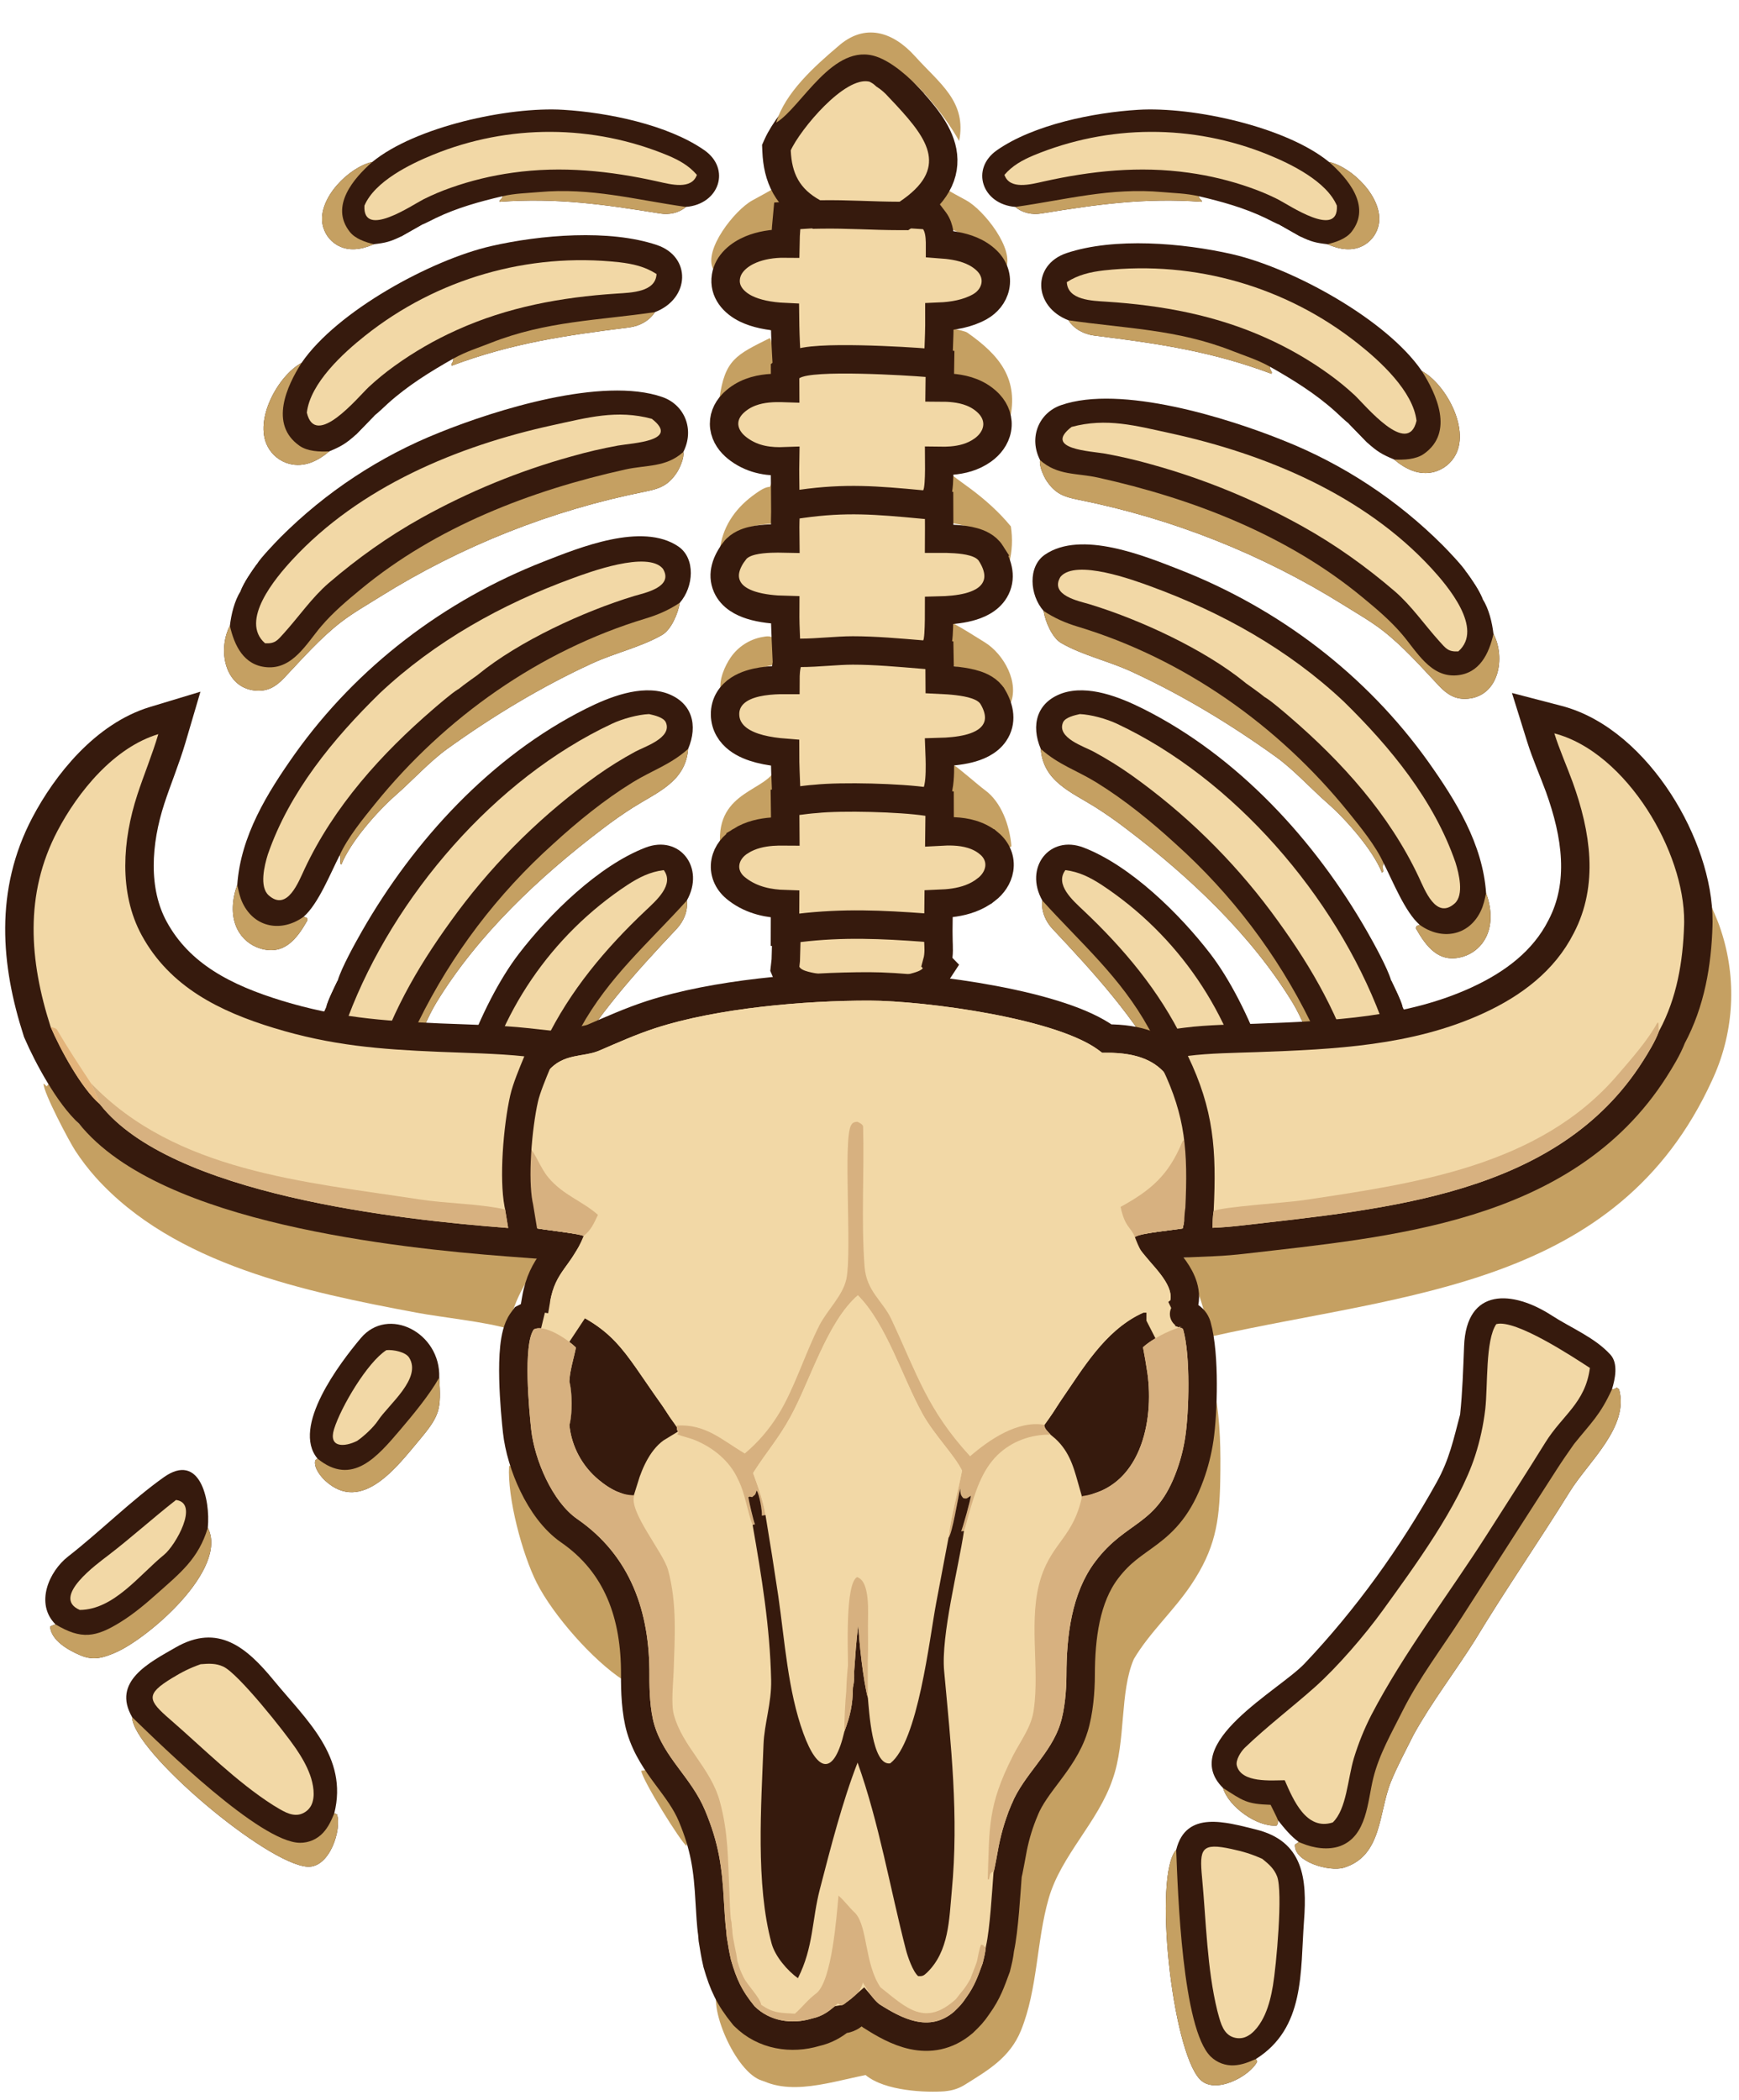 <svg width="207" height="250" viewBox="0 0 207 250" fill="none" xmlns="http://www.w3.org/2000/svg">
<path d="M123.884 89.143C122.694 86.332 123.389 83.6 126.441 82.522C129.526 81.476 133.311 82.988 136.066 84.368C147.337 90.013 156.546 100.051 162.742 110.897C163.541 112.296 165.15 115.203 165.587 116.692C165.949 117.446 166.773 119.097 166.946 119.839C168.42 122.911 169.573 128.058 169.131 131.5C170.181 132.972 168.579 137.204 167.147 138.178C166.104 138.887 164.706 138.753 163.529 138.706C161.8 137.7 160.27 135.9 160.108 133.84C159.102 131.822 158.833 129.376 158.198 127.129C158.098 127.452 158.15 127.337 157.934 127.609C157.3 127.402 157.018 125.532 156.661 124.918C155.613 123.12 154.936 121.111 153.844 119.323C148.926 111.272 141.59 104.369 134.11 98.691C132.908 97.766 131.664 96.896 130.384 96.082C127.434 94.239 124.182 93.003 123.884 89.143Z" fill="#361A0D"/>
<path d="M123.883 89.143C126.011 91.045 128.177 91.698 130.505 93.135C133.862 95.206 137.036 97.79 139.939 100.448C146.587 106.416 152.031 113.6 155.978 121.613C156.653 122.997 157.899 125.727 158.198 127.129C158.097 127.452 158.149 127.337 157.933 127.608C157.3 127.402 157.018 125.532 156.66 124.918C155.612 123.119 154.936 121.111 153.843 119.323C148.926 111.272 141.59 104.369 134.109 98.691C132.907 97.765 131.664 96.896 130.384 96.082C127.433 94.239 124.182 93.003 123.883 89.143Z" fill="#C5A062"/>
<path d="M166.946 119.838L166.764 119.868C166.331 119.009 165.527 117.618 165.587 116.692C165.949 117.446 166.773 119.097 166.946 119.838Z" fill="#361A0D"/>
<path d="M128.537 85C129.876 85.056 131.716 85.57 132.937 86.143C146.877 92.669 158.932 106.705 164.351 121.049C165.354 123.703 166.999 129.29 165.838 132.123C165.53 132.874 164.952 133.137 164.241 133.407C161.595 132.517 162.048 129.472 161.185 126.817C158.932 119.875 155.616 114.33 151.319 108.538C146.654 102.284 141.043 96.798 134.687 92.275C133.24 91.253 131.802 90.357 130.177 89.473C129.086 88.877 125.77 87.842 126.531 86.004C126.79 85.381 127.936 85.139 128.537 85Z" fill="#F2D8A6"/>
<path d="M160.107 133.84C163.746 138.184 167.464 136.291 169.131 131.499C170.181 132.972 168.579 137.204 167.147 138.178C166.104 138.887 164.706 138.753 163.529 138.706C161.8 137.7 160.27 135.9 160.107 133.84Z" fill="#C5A062"/>
<path d="M81.912 89.143C83.103 86.332 82.407 83.6 79.355 82.522C76.27 81.476 72.486 82.988 69.73 84.368C58.459 90.013 49.251 100.051 43.054 110.897C42.256 112.296 40.646 115.203 40.209 116.692C39.847 117.446 39.023 119.097 38.85 119.839C37.377 122.911 36.224 128.058 36.665 131.5C35.615 132.972 37.217 137.204 38.65 138.178C39.692 138.887 41.091 138.753 42.267 138.706C43.997 137.7 45.526 135.9 45.689 133.84C46.694 131.822 46.963 129.376 47.598 127.129C47.699 127.452 47.647 127.337 47.862 127.609C48.496 127.402 48.778 125.532 49.135 124.918C50.184 123.12 50.86 121.111 51.953 119.323C56.87 111.272 64.206 104.369 71.687 98.691C72.889 97.766 74.132 96.896 75.412 96.082C78.363 94.239 81.614 93.003 81.912 89.143Z" fill="#361A0D"/>
<path d="M81.913 89.143C79.785 91.045 77.619 91.698 75.292 93.135C71.934 95.206 68.761 97.79 65.858 100.448C59.21 106.416 53.765 113.6 49.818 121.613C49.143 122.997 47.897 125.727 47.599 127.129C47.699 127.452 47.648 127.337 47.863 127.608C48.496 127.402 48.779 125.532 49.136 124.918C50.184 123.119 50.861 121.111 51.953 119.323C56.871 111.272 64.207 104.369 71.687 98.691C72.889 97.765 74.133 96.896 75.413 96.082C78.363 94.239 81.615 93.003 81.913 89.143Z" fill="#C5A062"/>
<path d="M38.851 119.838L39.033 119.868C39.465 119.009 40.27 117.618 40.21 116.692C39.848 117.446 39.024 119.097 38.851 119.838Z" fill="#361A0D"/>
<path d="M77.26 85C75.921 85.056 74.081 85.57 72.86 86.143C58.92 92.669 46.865 106.705 41.446 121.049C40.443 123.703 38.798 129.29 39.959 132.123C40.267 132.874 40.844 133.137 41.556 133.407C44.202 132.517 43.749 129.472 44.611 126.817C46.865 119.875 50.181 114.33 54.478 108.538C59.143 102.284 64.754 96.798 71.11 92.275C72.557 91.253 73.995 90.357 75.62 89.473C76.711 88.877 80.027 87.842 79.265 86.004C79.007 85.381 77.861 85.139 77.26 85Z" fill="#F2D8A6"/>
<path d="M45.689 133.84C42.05 138.184 38.332 136.291 36.665 131.499C35.615 132.972 37.217 137.204 38.65 138.178C39.692 138.887 41.091 138.753 42.268 138.706C43.997 137.7 45.526 135.9 45.689 133.84Z" fill="#C5A062"/>
<path d="M123.804 54.773C122.434 52.098 123.638 49.154 126.298 48.228C133.412 45.751 146.194 49.775 152.793 52.441C159.904 55.269 166.363 59.523 171.768 64.941C172.414 65.594 174.128 67.396 174.545 68.098C175.249 69.077 176.034 70.2 176.494 71.323C177.235 72.501 177.611 74.08 177.774 75.454C179.241 78.261 178.446 82.831 174.739 83.169C173.249 83.305 172.264 82.674 171.283 81.633C169.144 79.365 167.057 76.979 164.587 75.056C163.154 73.941 161.436 72.965 159.88 71.989C150.199 65.948 139.506 61.709 128.316 59.478C126.648 59.137 125.61 58.78 124.579 57.23C124.225 56.697 123.655 55.424 123.804 54.773Z" fill="#361A0D"/>
<path d="M123.804 54.773C125.885 56.63 128.136 56.282 130.714 56.854C141.965 59.348 153.219 63.688 162.178 71.098C163.846 72.471 165.476 73.846 166.883 75.491C168.639 77.546 170.277 80.656 173.408 80.388C176.135 80.156 177.243 77.798 177.774 75.454C179.241 78.261 178.446 82.831 174.739 83.169C173.249 83.305 172.264 82.675 171.283 81.633C169.144 79.366 167.057 76.979 164.587 75.056C163.154 73.941 161.436 72.965 159.88 71.989C150.199 65.948 139.506 61.709 128.316 59.478C126.648 59.137 125.61 58.78 124.579 57.23C124.225 56.697 123.655 55.424 123.804 54.773Z" fill="#C5A062"/>
<path d="M174.544 68.098C175.249 69.077 176.033 70.2 176.494 71.323C175.7 70.777 174.71 69.046 174.544 68.098Z" fill="#361A0D"/>
<path d="M127.549 50.82C131.708 49.697 135.197 50.677 139.319 51.573C150.688 54.052 162.335 58.921 170.357 67.613C172.325 69.745 176.652 74.858 173.589 77.538C172.389 77.608 172.11 77.191 171.355 76.359C169.612 74.435 167.992 72.075 166.024 70.384C162.609 67.451 158.942 64.829 155.001 62.636C149.347 59.487 143.339 57.022 137.103 55.292C135.282 54.774 133.436 54.344 131.574 54.004C129.845 53.694 124.123 53.481 127.549 50.82Z" fill="#F2D8A6"/>
<path d="M81.334 53.806C82.703 51.131 81.499 48.187 78.84 47.261C71.725 44.784 58.943 48.808 52.344 51.474C45.233 54.302 38.775 58.556 33.369 63.974C32.723 64.628 31.009 66.429 30.593 67.131C29.888 68.111 29.104 69.234 28.643 70.356C27.903 71.535 27.526 73.114 27.363 74.487C25.897 77.294 26.691 81.864 30.398 82.202C31.889 82.338 32.873 81.708 33.854 80.667C35.993 78.399 38.08 76.012 40.55 74.089C41.984 72.974 43.701 71.998 45.258 71.022C54.938 64.981 65.632 60.742 76.821 58.511C78.489 58.171 79.527 57.813 80.558 56.264C80.912 55.73 81.482 54.457 81.334 53.806Z" fill="#361A0D"/>
<path d="M81.334 53.806C79.252 55.664 77.001 55.316 74.424 55.887C63.173 58.382 51.918 62.721 42.959 70.131C41.291 71.504 39.661 72.879 38.255 74.524C36.498 76.579 34.86 79.689 31.729 79.421C29.002 79.189 27.895 76.832 27.363 74.487C25.897 77.294 26.691 81.864 30.398 82.202C31.889 82.338 32.873 81.708 33.854 80.667C35.993 78.399 38.08 76.012 40.55 74.089C41.984 72.974 43.702 71.998 45.258 71.022C54.938 64.981 65.632 60.742 76.821 58.511C78.489 58.171 79.527 57.813 80.558 56.264C80.912 55.73 81.483 54.458 81.334 53.806Z" fill="#C5A062"/>
<path d="M30.593 67.131C29.888 68.111 29.104 69.234 28.643 70.356C29.437 69.81 30.427 68.079 30.593 67.131Z" fill="#361A0D"/>
<path d="M77.588 49.853C73.43 48.731 69.94 49.71 65.818 50.606C54.449 53.085 42.802 57.954 34.78 66.646C32.812 68.779 28.485 73.891 31.549 76.572C32.748 76.641 33.027 76.224 33.782 75.392C35.525 73.468 37.145 71.108 39.113 69.417C42.528 66.484 46.195 63.862 50.136 61.669C55.791 58.52 61.799 56.055 68.034 54.326C69.855 53.807 71.701 53.377 73.563 53.038C75.293 52.727 81.014 52.514 77.588 49.853Z" fill="#F2D8A6"/>
<path d="M124.074 107.196C121.866 103.281 124.924 99.324 128.997 100.894C134.577 103.045 140.434 108.797 144.087 113.56C148.567 119.404 153.297 131.273 152.607 138.686C153.788 141.636 152.681 147.501 149.394 148.91C148.332 149.366 147.126 149.351 146.076 148.87C144.388 148.086 143.659 146.422 143.347 144.691C142.615 143.285 142.406 142.693 142.17 141.126L141.924 137.974C141.777 137.309 141.708 136.536 141.608 135.852C141.15 132.702 140.147 129.725 139.017 126.754C138.8 127.048 138.843 127.038 138.774 127.401L138.617 127.537L138.626 127.534C134.796 120.857 130.487 116.099 125.283 110.563C124.444 109.672 123.919 108.438 124.074 107.196Z" fill="#361A0D"/>
<path d="M124.074 107.196C128.681 112.305 133.353 116.258 136.76 122.437C137.581 123.926 138.363 125.095 139.018 126.754C138.801 127.048 138.843 127.038 138.774 127.401L138.617 127.537L138.626 127.534C134.796 120.857 130.487 116.099 125.283 110.563C124.445 109.672 123.919 108.438 124.074 107.196Z" fill="#C5A062"/>
<path d="M152.607 138.686C153.789 141.636 152.681 147.501 149.394 148.91C148.332 149.366 147.126 149.351 146.076 148.87C144.388 148.086 143.659 146.422 143.347 144.691C144.202 145.477 145.339 146.346 146.513 146.437C150.942 146.778 152.2 141.891 152.607 138.686Z" fill="#C5A062"/>
<path d="M141.924 137.974L142.082 137.707C142.535 138.179 142.507 140.511 142.17 141.127L141.924 137.974Z" fill="#361A0D"/>
<path d="M126.818 103.575C128.457 103.775 129.757 104.439 131.126 105.325C140.235 111.328 146.604 120.687 148.846 131.363C149.537 134.634 150.271 139.879 148.342 142.842C144.766 145.564 144.828 137.494 144.613 135.785C144.442 134.48 144.188 133.186 143.854 131.912C143.137 129.148 142.142 126.463 140.882 123.898C137.969 117.916 133.782 112.928 128.971 108.382C127.706 107.187 125.526 105.297 126.818 103.575Z" fill="#F2D8A6"/>
<path d="M81.755 107.196C83.962 103.281 80.904 99.324 76.832 100.894C71.251 103.045 65.395 108.797 61.742 113.56C57.262 119.404 52.532 131.273 53.222 138.686C52.04 141.636 53.148 147.501 56.435 148.91C57.496 149.366 58.703 149.351 59.753 148.87C61.441 148.086 62.17 146.422 62.482 144.691C63.214 143.285 63.422 142.693 63.658 141.126L63.905 137.974C64.051 137.309 64.121 136.536 64.221 135.852C64.679 132.702 65.681 129.725 66.811 126.754C67.028 127.048 66.985 127.038 67.055 127.401L67.211 127.537L67.203 127.534C71.033 120.857 75.342 116.099 80.546 110.563C81.384 109.672 81.91 108.438 81.755 107.196Z" fill="#361A0D"/>
<path d="M81.755 107.196C77.147 112.305 72.475 116.258 69.069 122.437C68.248 123.926 67.465 125.095 66.811 126.754C67.028 127.048 66.985 127.038 67.055 127.401L67.211 127.537L67.202 127.534C71.033 120.857 75.342 116.099 80.545 110.563C81.384 109.672 81.91 108.438 81.755 107.196Z" fill="#C5A062"/>
<path d="M53.221 138.686C52.04 141.636 53.148 147.501 56.435 148.91C57.496 149.366 58.703 149.351 59.753 148.87C61.44 148.086 62.17 146.422 62.481 144.691C61.627 145.477 60.489 146.346 59.316 146.437C54.887 146.778 53.629 141.891 53.221 138.686Z" fill="#C5A062"/>
<path d="M63.905 137.974L63.747 137.707C63.294 138.179 63.322 140.511 63.658 141.127L63.905 137.974Z" fill="#361A0D"/>
<path d="M79.01 103.575C77.371 103.775 76.072 104.439 74.703 105.325C65.593 111.328 59.225 120.687 56.983 131.363C56.292 134.634 55.558 139.879 57.487 142.842C61.063 145.564 61.001 137.494 61.215 135.785C61.386 134.48 61.64 133.186 61.974 131.912C62.692 129.148 63.687 126.463 64.947 123.898C67.86 117.916 72.046 112.928 76.857 108.382C78.123 107.187 80.302 105.297 79.01 103.575Z" fill="#F2D8A6"/>
<path d="M127.183 38.124C122.985 36.518 122.815 31.52 126.953 30.13C132.622 28.226 140.801 28.918 146.654 30.255C153.831 31.896 165.047 38.017 169.245 44.165C172.037 45.683 174.927 50.906 173.295 54.088C172.768 55.117 171.83 55.875 170.714 56.175C168.914 56.648 167.291 55.832 165.947 54.698C164.486 54.083 163.948 53.76 162.766 52.704L160.565 50.434C160.028 50.015 159.481 49.464 158.968 49.002C156.605 46.868 153.934 45.216 151.169 43.649C151.189 44.014 151.215 43.978 151.394 44.302L151.36 44.507L151.365 44.499C144.155 41.801 137.801 40.887 130.262 39.945C129.048 39.794 127.856 39.179 127.183 38.124Z" fill="#361A0D"/>
<path d="M127.183 38.124C133.99 39.118 140.11 39.181 146.675 41.765C148.258 42.388 149.606 42.788 151.169 43.649C151.189 44.014 151.215 43.978 151.394 44.302L151.36 44.507L151.365 44.499C144.155 41.801 137.801 40.887 130.262 39.945C129.048 39.794 127.856 39.179 127.183 38.124Z" fill="#C5A062"/>
<path d="M169.245 44.165C172.038 45.683 174.927 50.906 173.295 54.088C172.769 55.117 171.83 55.875 170.715 56.174C168.915 56.648 167.291 55.831 165.947 54.698C167.107 54.757 168.537 54.701 169.498 54.022C173.126 51.459 170.977 46.894 169.245 44.165Z" fill="#C5A062"/>
<path d="M160.565 50.434L160.516 50.127C161.167 50.202 162.633 52.015 162.766 52.704L160.565 50.434Z" fill="#361A0D"/>
<path d="M126.986 33.584C128.375 32.692 129.8 32.375 131.419 32.184C142.264 30.993 153.139 34.136 161.677 40.927C164.296 43.004 168.208 46.575 168.614 50.087C167.596 54.465 162.495 48.211 161.24 47.032C160.275 46.136 159.254 45.302 158.184 44.534C155.868 42.864 153.389 41.431 150.782 40.26C144.722 37.513 138.316 36.343 131.711 35.912C129.974 35.799 127.09 35.735 126.986 33.584Z" fill="#F2D8A6"/>
<path d="M120.863 24.631C116.887 24.311 115.494 20.096 118.671 17.88C123.024 14.844 130.163 13.392 135.481 13.069C142.003 12.675 153.082 15.089 158.193 19.277C160.949 19.873 164.714 23.6 164.118 26.717C163.927 27.725 163.317 28.605 162.441 29.138C161.027 29.99 159.44 29.701 158.013 29.07C156.615 28.911 156.076 28.77 154.806 28.166L152.365 26.782C151.803 26.56 151.2 26.227 150.647 25.961C148.103 24.734 145.415 23.994 142.669 23.349C142.777 23.655 142.791 23.618 143.024 23.85L143.046 24.032L143.048 24.024C136.235 23.526 130.595 24.334 123.94 25.413C122.868 25.587 121.699 25.361 120.863 24.631Z" fill="#361A0D"/>
<path d="M120.863 24.631C126.908 23.778 132.136 22.304 138.372 22.866C139.875 23.002 141.123 23.006 142.669 23.349C142.777 23.655 142.791 23.618 143.024 23.849L143.046 24.032L143.048 24.024C136.234 23.526 130.595 24.334 123.94 25.413C122.868 25.587 121.699 25.361 120.863 24.631Z" fill="#C5A062"/>
<path d="M158.193 19.277C160.95 19.873 164.714 23.6 164.118 26.717C163.927 27.724 163.317 28.605 162.442 29.138C161.027 29.99 159.44 29.7 158.013 29.07C159.015 28.831 160.219 28.427 160.869 27.608C163.318 24.52 160.349 21.168 158.193 19.277Z" fill="#C5A062"/>
<path d="M152.365 26.782L152.247 26.533C152.82 26.434 154.521 27.612 154.807 28.166L152.365 26.782Z" fill="#361A0D"/>
<path d="M119.562 20.814C120.523 19.707 121.657 19.081 122.988 18.514C131.926 14.794 141.973 14.756 150.939 18.408C153.688 19.524 157.91 21.588 159.133 24.478C159.359 28.46 153.454 24.408 152.091 23.717C151.045 23.195 149.968 22.739 148.865 22.352C146.475 21.507 144.006 20.907 141.494 20.56C135.647 19.733 129.9 20.335 124.167 21.617C122.66 21.954 120.187 22.619 119.562 20.814Z" fill="#F2D8A6"/>
<path d="M81.651 24.631C85.627 24.311 87.019 20.096 83.843 17.88C79.489 14.844 72.351 13.392 67.033 13.069C60.51 12.675 49.431 15.089 44.321 19.277C41.564 19.873 37.8 23.6 38.396 26.717C38.587 27.725 39.197 28.605 40.072 29.138C41.487 29.99 43.073 29.701 44.501 29.07C45.899 28.911 46.438 28.77 47.708 28.166L50.149 26.782C50.71 26.56 51.314 26.227 51.867 25.961C54.411 24.734 57.099 23.994 59.845 23.349C59.736 23.655 59.723 23.618 59.49 23.85L59.468 24.032L59.465 24.024C66.279 23.526 71.918 24.334 78.574 25.413C79.645 25.587 80.814 25.361 81.651 24.631Z" fill="#361A0D"/>
<path d="M81.651 24.631C75.605 23.778 70.378 22.304 64.142 22.866C62.638 23.002 61.391 23.006 59.845 23.349C59.736 23.655 59.723 23.618 59.49 23.849L59.468 24.032L59.466 24.024C66.279 23.526 71.918 24.334 78.574 25.413C79.646 25.587 80.815 25.361 81.651 24.631Z" fill="#C5A062"/>
<path d="M44.321 19.277C41.564 19.873 37.8 23.6 38.395 26.717C38.587 27.724 39.197 28.605 40.072 29.138C41.487 29.99 43.073 29.7 44.501 29.07C43.499 28.831 42.294 28.427 41.645 27.608C39.195 24.52 42.165 21.168 44.321 19.277Z" fill="#C5A062"/>
<path d="M50.149 26.782L50.267 26.533C49.694 26.434 47.993 27.612 47.707 28.166L50.149 26.782Z" fill="#361A0D"/>
<path d="M82.952 20.814C81.991 19.707 80.857 19.081 79.526 18.514C70.588 14.794 60.541 14.756 51.575 18.408C48.826 19.524 44.603 21.588 43.381 24.478C43.155 28.46 49.06 24.408 50.423 23.717C51.468 23.195 52.546 22.739 53.649 22.352C56.039 21.507 58.508 20.907 61.02 20.56C66.866 19.733 72.614 20.335 78.347 21.617C79.854 21.954 82.327 22.619 82.952 20.814Z" fill="#F2D8A6"/>
<path d="M77.954 37.157C82.152 35.551 82.322 30.553 78.185 29.163C72.515 27.259 64.336 27.951 58.484 29.288C51.306 30.929 40.091 37.051 35.892 43.199C33.1 44.717 30.21 49.939 31.843 53.121C32.369 54.15 33.307 54.908 34.423 55.208C36.223 55.681 37.846 54.865 39.19 53.731C40.651 53.116 41.19 52.793 42.371 51.737L44.572 49.467C45.109 49.049 45.656 48.497 46.17 48.035C48.532 45.902 51.203 44.249 53.969 42.682C53.948 43.047 53.922 43.012 53.744 43.336L53.778 43.54L53.773 43.532C60.982 40.835 67.336 39.92 74.875 38.978C76.089 38.827 77.281 38.212 77.954 37.157Z" fill="#361A0D"/>
<path d="M77.954 37.157C71.147 38.152 65.027 38.214 58.462 40.798C56.879 41.422 55.531 41.822 53.969 42.682C53.948 43.047 53.922 43.012 53.744 43.336L53.777 43.54L53.773 43.532C60.982 40.835 67.336 39.92 74.875 38.978C76.089 38.827 77.281 38.212 77.954 37.157Z" fill="#C5A062"/>
<path d="M35.892 43.198C33.1 44.716 30.21 49.939 31.842 53.121C32.369 54.15 33.307 54.908 34.423 55.208C36.222 55.681 37.846 54.865 39.19 53.731C38.031 53.79 36.6 53.735 35.639 53.055C32.011 50.492 34.16 45.927 35.892 43.198Z" fill="#C5A062"/>
<path d="M44.572 49.467L44.621 49.16C43.971 49.235 42.504 51.048 42.371 51.737L44.572 49.467Z" fill="#361A0D"/>
<path d="M78.151 32.618C76.762 31.726 75.337 31.408 73.718 31.217C62.874 30.027 51.998 33.169 43.46 39.96C40.841 42.037 36.93 45.608 36.524 49.12C37.541 53.498 42.642 47.244 43.897 46.066C44.862 45.17 45.883 44.336 46.953 43.567C49.269 41.897 51.749 40.465 54.355 39.293C60.415 36.546 66.821 35.376 73.427 34.945C75.163 34.833 78.047 34.768 78.151 32.618Z" fill="#F2D8A6"/>
<path d="M124.218 72.717C122.554 70.821 122.324 67.421 124.397 66.013C128.711 63.083 136.245 66.18 140.368 67.791C152.242 72.429 162.615 80.31 170.018 90.686C173.327 95.357 176.491 100.466 176.896 106.307C177.5 107.938 177.693 109.919 176.909 111.52C176.359 112.66 175.355 113.515 174.144 113.875C171.277 114.726 169.771 112.68 168.534 110.506L168.599 110.237L168.991 110.087C167.252 108.572 165.826 104.97 164.696 102.752C164.59 103.087 164.592 103.123 164.622 103.461L164.65 103.744L164.503 103.88C163.406 101.145 160.22 97.535 158.014 95.603C156.067 93.899 153.975 91.6 151.889 90.101C146.493 86.219 140.751 82.743 134.71 79.958C131.968 78.688 128.885 78.015 126.332 76.553C125.24 75.927 124.423 73.992 124.218 72.717Z" fill="#361A0D"/>
<path d="M124.218 72.717C125.514 73.577 126.793 74.14 128.287 74.592C140.934 78.412 152.171 86.378 160.455 96.611C161.907 98.403 163.76 100.672 164.696 102.752C164.59 103.087 164.592 103.123 164.622 103.462L164.65 103.744L164.503 103.88C163.406 101.145 160.22 97.535 158.014 95.603C156.067 93.899 153.975 91.6 151.89 90.101C146.493 86.219 140.751 82.744 134.71 79.958C131.968 78.688 128.885 78.015 126.333 76.553C125.24 75.927 124.423 73.993 124.218 72.717Z" fill="#C5A062"/>
<path d="M176.897 106.307C177.501 107.938 177.694 109.919 176.909 111.52C176.359 112.66 175.356 113.515 174.144 113.875C171.277 114.727 169.771 112.68 168.535 110.506L168.599 110.237L168.992 110.087C171.549 111.944 174.802 111.467 176.25 108.47C176.598 107.749 176.725 107.085 176.897 106.307Z" fill="#C5A062"/>
<path d="M126.235 68.659C128.06 66.494 135.038 69.09 136.989 69.803C145.434 72.892 153.364 77.312 159.933 83.489C165.474 88.909 170.704 95.257 173.253 102.67C173.656 103.953 174.3 106.529 173.151 107.547C170.937 109.508 169.599 105.93 168.881 104.404C165.374 96.942 159.754 90.7 153.551 85.362C152.97 84.863 151.379 83.489 150.656 83.045L150.524 82.969L149.981 82.543C149.433 82.126 148.87 81.731 148.307 81.33L148.176 81.22C143.333 77.28 135.652 73.734 129.648 71.912C128.499 71.564 124.878 70.877 126.235 68.659Z" fill="#F2D8A6"/>
<path d="M80.919 71.75C82.584 69.854 82.813 66.454 80.74 65.046C76.426 62.116 68.892 65.214 64.769 66.824C52.895 71.462 42.522 79.343 35.119 89.719C31.811 94.391 28.647 99.499 28.241 105.34C27.637 106.971 27.444 108.952 28.228 110.554C28.778 111.693 29.782 112.548 30.993 112.908C33.86 113.76 35.367 111.713 36.603 109.54L36.538 109.27L36.146 109.121C37.885 107.605 39.311 104.003 40.442 101.785C40.548 102.121 40.546 102.156 40.516 102.495L40.487 102.777L40.634 102.913C41.731 100.178 44.917 96.568 47.123 94.637C49.07 92.932 51.162 90.633 53.248 89.134C58.645 85.252 64.386 81.777 70.427 78.991C73.169 77.721 76.252 77.048 78.805 75.586C79.897 74.96 80.714 73.026 80.919 71.75Z" fill="#361A0D"/>
<path d="M80.919 71.75C79.623 72.61 78.345 73.174 76.85 73.625C64.203 77.446 52.966 85.411 44.682 95.644C43.23 97.436 41.377 99.705 40.441 101.786C40.547 102.121 40.546 102.156 40.516 102.495L40.487 102.777L40.634 102.914C41.731 100.179 44.917 96.568 47.123 94.637C49.07 92.932 51.162 90.633 53.248 89.134C58.645 85.252 64.386 81.777 70.427 78.991C73.169 77.721 76.252 77.048 78.805 75.586C79.897 74.96 80.714 73.026 80.919 71.75Z" fill="#C5A062"/>
<path d="M28.241 105.34C27.637 106.971 27.443 108.952 28.228 110.554C28.778 111.693 29.782 112.548 30.993 112.908C33.86 113.76 35.366 111.713 36.602 109.54L36.538 109.27L36.146 109.121C33.588 110.977 30.335 110.5 28.887 107.504C28.539 106.782 28.413 106.118 28.241 105.34Z" fill="#C5A062"/>
<path d="M78.903 67.692C77.078 65.527 70.1 68.123 68.148 68.837C59.704 71.925 51.773 76.346 45.204 82.522C39.663 87.943 34.433 94.29 31.884 101.703C31.481 102.987 30.837 105.562 31.987 106.58C34.2 108.541 35.538 104.964 36.256 103.438C39.763 95.975 45.383 89.734 51.587 84.395C52.167 83.897 53.758 82.522 54.481 82.078L54.613 82.002L55.156 81.576C55.704 81.159 56.267 80.764 56.83 80.363L56.962 80.253C61.804 76.313 69.485 72.767 75.49 70.945C76.638 70.597 80.26 69.911 78.903 67.692Z" fill="#F2D8A6"/>
<path d="M112.864 44.466C116.375 45.419 119.272 45.983 120.186 50.029C121.325 45.123 118.995 42.29 115.126 39.583C114.894 39.422 113.84 39.207 113.527 39.137C113.101 39.109 113.289 39.054 112.945 39.301C112.573 40.519 112.799 43.103 112.864 44.466Z" fill="#C5A062"/>
<path d="M119.553 100.551L120.272 100.844L120.393 100.719C120.192 98.287 119.209 95.477 117.233 94.044C116.494 93.507 114.163 91.449 113.54 91.076C113.159 91.065 113.334 91.013 113.015 91.244C112.615 92.469 112.868 95.86 113.004 97.207C116.144 97.623 117.426 98.088 119.553 100.551Z" fill="#C5A062"/>
<path d="M120.127 67.031C120.489 65.602 120.555 64.113 120.325 62.656C118.937 60.961 117.243 59.454 115.489 58.151C115.002 57.789 113.333 56.609 112.991 56.253C112.895 58.148 112.97 60.287 112.999 62.207C116.549 62.799 118.339 63.768 120.127 67.031Z" fill="#C5A062"/>
<path d="M110.101 25.444C110.569 25.772 111.926 26.733 112.388 26.934C116.001 28.499 117.494 28.532 119.688 32.038C120.871 29.727 117.103 24.998 115.034 23.86C114.656 23.652 112.602 22.547 112.423 22.377C111.571 23.339 110.796 24.363 110.101 25.444Z" fill="#C5A062"/>
<path d="M94.478 25.444C94.009 25.772 92.617 27.097 92.155 27.297C88.541 28.863 87.084 28.532 84.89 32.038C83.707 29.727 87.475 24.998 89.544 23.86C89.922 23.652 91.976 22.547 92.155 22.377C93.007 23.339 93.782 24.363 94.478 25.444Z" fill="#C5A062"/>
<path d="M112.994 79.169C113.362 79.251 113.727 79.342 114.09 79.442C116.753 80.209 118.877 81.433 120.224 83.894C121.413 81.278 119.474 77.858 117.244 76.473C116.056 75.735 114.727 74.884 113.501 74.218L113.409 73.977L113.271 73.998C112.916 74.513 113 78.31 112.994 79.169Z" fill="#C5A062"/>
<path d="M85.723 100.548C87.617 98.213 89.366 97.802 92.179 97.323C92.21 95.322 92.272 93.321 92.365 91.322C91.561 94.173 85.221 94.002 85.723 100.548Z" fill="#C5A062"/>
<path d="M85.631 47.483C87.882 45.243 89.272 44.871 92.348 44.599C92.281 43.889 92.136 39.503 92.034 39.254C91.658 39.057 91.497 39.093 91.069 39.077L91.846 39.329C92.085 39.827 91.965 40.251 91.934 40.863L91.823 40.807C91.773 40.457 91.807 40.572 91.648 40.239C87.607 42.25 86.277 42.807 85.631 47.483Z" fill="#C5A062"/>
<path d="M85.791 82.201C87.659 80.042 89.475 79.803 92.156 79.101L92.204 76.008C91.681 75.669 91.329 75.718 90.713 75.832C89.196 76.114 87.852 76.987 86.976 78.258C86.266 79.29 85.556 80.928 85.791 82.201Z" fill="#C5A062"/>
<path d="M85.74 65.069C87.827 62.997 89.162 62.524 92.057 62.318C91.969 60.739 91.826 58.945 91.869 57.381C91.781 57.634 91.744 57.718 91.634 57.956C91.056 57.957 90.402 58.434 89.934 58.76C87.734 60.3 86.153 62.396 85.74 65.069Z" fill="#C5A062"/>
<path d="M95.445 95.596C100.473 95.058 103.88 95.168 108.961 95.635C109.028 95.645 109.071 95.653 109.128 95.662C109.159 95.668 109.362 95.707 109.595 95.699C109.863 95.691 110.073 95.628 110.168 95.598L110.419 95.514L111.122 95.281L111.428 94.607C111.681 94.048 111.776 93.372 111.824 92.832C111.877 92.243 111.888 91.591 111.883 90.966C111.879 90.49 111.861 89.991 111.843 89.523C112.871 89.495 114.162 89.4 115.299 89.116C116.29 88.868 117.61 88.378 118.373 87.253C119.278 85.917 119.007 84.365 118.181 82.966L118.18 82.965C117.667 82.098 116.74 81.709 116.149 81.514C115.47 81.29 114.694 81.156 113.972 81.07C113.264 80.985 112.523 80.938 111.863 80.907C111.863 80.343 111.853 79.79 111.843 79.226L111.817 77.806L110.414 77.585C106.343 76.945 99.882 77.106 95.931 77.432C95.892 77.431 95.863 77.43 95.818 77.428C95.809 77.427 95.521 77.404 95.205 77.489C94.882 77.575 94.644 77.742 94.628 77.752C94.569 77.791 94.544 77.808 94.481 77.847L93.956 78.165L93.757 78.745C93.521 79.433 93.494 80.317 93.493 80.934C92.658 80.931 91.678 80.969 90.744 81.114C89.846 81.255 88.81 81.519 87.962 82.07C87.035 82.671 86.277 83.672 86.306 85.082C86.332 86.375 87.003 87.331 87.823 87.962C88.597 88.558 89.551 88.912 90.416 89.139C91.428 89.404 92.513 89.539 93.445 89.612C93.444 91.112 93.526 92.636 93.574 93.975L93.641 95.789L95.445 95.596Z" fill="#F2D8A6" stroke="#361A0D" stroke-width="3.384"/>
<path d="M111.187 77.31C111.441 77.006 111.533 76.68 111.558 76.595C111.6 76.453 111.626 76.315 111.643 76.207C111.679 75.985 111.702 75.732 111.719 75.487C111.754 74.989 111.77 74.373 111.779 73.773C111.784 73.414 111.782 73.037 111.783 72.68C112.829 72.656 114.166 72.561 115.333 72.257C116.329 71.996 117.679 71.472 118.402 70.257C119.237 68.853 118.848 67.281 117.957 65.88L117.958 65.879C117.416 65.028 116.485 64.676 115.889 64.507C115.21 64.313 114.443 64.219 113.734 64.17C113.085 64.124 112.408 64.115 111.794 64.117C111.801 63.232 111.79 62.352 111.788 61.563L111.783 60.063L110.292 59.888C104.836 59.25 100.404 59.272 95.023 59.795L93.566 59.936L93.497 61.399C93.455 62.28 93.458 63.205 93.47 64.1C92.909 64.088 92.291 64.083 91.697 64.108C90.993 64.138 90.229 64.207 89.546 64.371C88.951 64.513 88.023 64.813 87.434 65.587V65.588C86.477 66.845 85.894 68.336 86.532 69.794C87.108 71.11 88.421 71.723 89.389 72.032C90.669 72.441 92.201 72.583 93.463 72.612C93.455 73.778 93.492 74.894 93.546 76.098L93.62 77.713L95.238 77.713C96.323 77.712 97.437 77.637 98.483 77.567C99.55 77.496 100.548 77.429 101.497 77.427C104.146 77.426 106.993 77.683 109.749 77.912L110.625 77.985L111.187 77.31Z" fill="#F2D8A6" stroke="#361A0D" stroke-width="3.384"/>
<path d="M95.345 43.617C96.435 43.57 97.536 43.461 98.575 43.363C99.632 43.264 100.639 43.176 101.63 43.156L101.629 43.155C104.364 43.102 107.045 43.343 109.921 43.533L111.656 43.648L111.723 41.911C111.78 40.449 111.832 39.114 111.825 37.695C113.397 37.63 115.163 37.343 116.629 36.517C117.519 36.017 118.243 35.182 118.468 34.119C118.705 33.002 118.334 31.884 117.487 31.048L117.486 31.047C116.384 29.96 114.95 29.499 113.709 29.273C113.103 29.163 112.48 29.1 111.895 29.058C111.895 28.98 111.897 28.902 111.895 28.827C111.886 28.458 111.859 28.04 111.785 27.64C111.717 27.276 111.578 26.73 111.217 26.257L110.755 25.652L109.997 25.596C105.051 25.229 100.085 25.226 95.139 25.588L93.709 25.693L93.578 27.122C93.523 27.717 93.501 28.36 93.49 28.987C91.913 28.969 90.523 29.224 89.395 29.692C88.007 30.268 86.663 31.338 86.41 32.923C86.124 34.709 87.343 36.042 88.815 36.759C89.969 37.32 91.516 37.66 93.44 37.748C93.455 39.174 93.502 40.6 93.584 42.023L93.679 43.688L95.345 43.617Z" fill="#F2D8A6" stroke="#361A0D" stroke-width="3.384"/>
<path d="M95.393 59.976C100.675 59.234 104.304 59.537 109.729 60.048L110.791 60.147L111.339 59.233C111.556 58.872 111.628 58.475 111.657 58.308C111.698 58.073 111.725 57.814 111.744 57.562C111.782 57.055 111.797 56.451 111.802 55.869C111.805 55.534 111.804 55.191 111.801 54.864C112.287 54.872 112.79 54.865 113.286 54.824C114.478 54.725 115.8 54.422 116.989 53.571C117.788 52.999 118.493 52.143 118.686 51.05C118.88 49.952 118.507 48.909 117.745 48.091L117.587 47.931C116.405 46.785 114.939 46.368 113.642 46.212C113.049 46.14 112.435 46.12 111.853 46.119C111.858 45.692 111.862 45.277 111.868 44.895L111.892 43.32L110.323 43.184C109.235 43.09 105.795 42.863 102.44 42.794C100.765 42.759 99.074 42.762 97.696 42.846C97.01 42.887 96.362 42.951 95.815 43.049C95.362 43.13 94.664 43.282 94.135 43.676L93.451 44.186L93.455 45.04L93.46 46.188C92.799 46.166 92.09 46.162 91.404 46.23C90.066 46.363 88.573 46.77 87.344 47.932L87.197 48.079C86.482 48.822 86.074 49.786 86.217 50.85C86.361 51.911 87.01 52.739 87.721 53.308L87.963 53.494C89.759 54.81 91.73 54.975 93.451 54.909C93.429 56.116 93.46 57.362 93.466 58.312L93.478 60.246L95.393 59.976Z" fill="#F2D8A6" stroke="#361A0D" stroke-width="3.384"/>
<path d="M111.71 109.266L111.727 107.594C112.336 107.57 112.975 107.526 113.602 107.43C114.858 107.238 116.207 106.829 117.404 105.896H117.405C118.133 105.333 118.778 104.487 118.943 103.44C119.124 102.292 118.681 101.184 117.726 100.39H117.725C116.45 99.331 114.904 99.032 113.58 98.967C113.002 98.939 112.405 98.956 111.838 98.988C111.849 98.365 111.849 97.749 111.848 97.107L111.844 95.661L110.416 95.439C108.801 95.188 106.198 95.023 103.681 94.959C101.204 94.897 98.661 94.93 97.085 95.097C96.383 95.14 95.532 95.26 94.956 95.329L93.444 95.508L93.464 97.03C93.472 97.673 93.478 98.317 93.481 98.96C92.964 98.955 92.425 98.96 91.901 98.999C90.704 99.09 89.375 99.355 88.152 100.119V100.12C87.309 100.636 86.569 101.477 86.359 102.566C86.129 103.762 86.607 104.906 87.576 105.706L87.804 105.886C89.559 107.224 91.612 107.574 93.446 107.629C93.441 108.165 93.446 108.679 93.444 109.123L93.439 110.864L95.179 110.82C96.255 110.793 97.333 110.722 98.371 110.653C99.421 110.583 100.433 110.517 101.436 110.493L102.27 110.482C104.195 110.481 106.004 110.637 108.046 110.826V110.825C108.69 110.89 109.396 110.911 109.935 110.938L111.691 111.026L111.71 109.266Z" fill="#F2D8A6" stroke="#361A0D" stroke-width="3.384"/>
<path d="M108.029 25.418C109.62 24.35 110.794 23.221 111.504 21.97C112.24 20.673 112.424 19.337 112.174 18.022C111.934 16.762 111.313 15.602 110.582 14.554C109.848 13.501 108.928 12.457 107.99 11.438L107.985 11.433L107.98 11.427L107.482 10.898L107.483 10.897C106.908 10.281 106.33 9.593 105.352 8.956C105.222 8.841 105.079 8.715 104.925 8.604C104.722 8.458 104.518 8.348 104.317 8.239L104.132 8.138L103.927 8.087C102.535 7.735 101.155 8.276 100.111 8.881C99.006 9.521 97.912 10.445 96.936 11.414C95.014 13.325 93.251 15.721 92.583 17.205L92.419 17.57L92.436 17.97C92.501 19.507 92.798 20.942 93.525 22.223C94.262 23.52 95.362 24.524 96.809 25.32L97.203 25.537L97.653 25.529C99.281 25.501 100.802 25.543 102.341 25.593C103.871 25.644 105.432 25.703 107.084 25.705L107.601 25.706L108.029 25.418Z" fill="#F2D8A6" stroke="#361A0D" stroke-width="3.384"/>
<path d="M103.5 120.626C104.221 120.135 104.86 119.558 105.353 119.144C105.88 118.702 106.348 118.346 106.913 118.063H106.914C106.98 118.029 107.158 117.963 107.506 117.869C107.855 117.775 108.18 117.702 108.613 117.593C108.997 117.496 109.449 117.374 109.848 117.218C110.05 117.139 110.283 117.034 110.508 116.893C110.721 116.76 111.026 116.534 111.261 116.175L112.005 115.04L111.549 114.571C111.828 113.555 111.715 112.546 111.7 112.059L111.653 110.537L110.134 110.425C104.987 110.042 100.351 109.825 95.084 110.46L93.634 110.635L93.594 112.094L93.534 114.298L93.469 114.878L93.42 115.315L93.591 115.72C93.879 116.404 94.439 116.759 94.753 116.924C95.105 117.109 95.48 117.227 95.779 117.306C96.089 117.388 96.402 117.451 96.653 117.499C96.933 117.553 97.103 117.583 97.235 117.614H97.236C98.243 117.851 98.898 118.151 99.443 118.531C100.011 118.928 100.542 119.468 101.251 120.315L102.235 121.488L103.5 120.626Z" fill="#F2D8A6" stroke="#361A0D" stroke-width="3.384"/>
<path d="M203.45 107.18C204.058 108.821 204.463 109.412 205.043 111.343C206.769 117.061 206.32 123.216 203.783 128.623C192.52 153.215 167.458 153.896 144.416 159.036C144.062 159.115 144.283 159.01 144.01 159.173C143.418 156.61 143.211 154.737 141.832 152.407C141.315 151.531 140.723 150.701 140.23 149.855C141.302 149.614 142.579 149.478 143.682 149.353C165.36 146.893 192.834 145.099 201.594 121.026C203.348 116.205 203.772 112.287 203.45 107.18Z" fill="#C5A062"/>
<path d="M144.617 165.723C144.484 165.019 144.55 164.221 144.394 163.411C144.45 169.535 143.917 177.657 139.395 182.248C136.822 184.861 133.861 185.252 131.851 189.064C128.758 194.934 130.416 200.08 129.053 206.123C128.034 210.637 124.174 213.079 122.542 217.37C121.962 218.863 121.535 220.412 121.268 221.99C120.045 229.617 121.407 239.889 112.451 243.594L102.066 239.753L90.465 241.203C90.304 241.203 89.788 242.266 89.015 246.52C92.882 249.904 98.199 247.97 103.033 247.003C105.353 248.937 110.278 249.098 112.451 248.937L112.851 248.884C113.567 248.789 114.251 248.534 114.862 248.15C117.592 246.439 120.216 244.942 121.534 241.689C123.529 236.766 123.365 231.101 124.824 225.999C126.302 220.832 130.725 216.903 132.448 211.769C134.049 207.256 133.26 201.392 134.968 197.481C136.85 194.303 139.74 191.722 141.807 188.62C144.607 184.42 145.159 181.269 145.249 176.277C145.311 172.751 145.286 169.245 144.617 165.723Z" fill="#C5A062"/>
<path d="M60.452 158.162C57.976 157.377 52.489 156.796 49.634 156.262C36.431 153.792 20.738 150.556 11.387 140.143C10.498 139.145 9.684 138.082 8.953 136.963C8.222 135.841 5.128 129.982 5.184 128.99C5.324 129.076 5.251 129.023 5.418 129.181L5.557 129.313L5.779 129.047C7.05 130.957 8.843 133.359 10.553 134.903C18.036 141.66 28.518 144.394 38.162 146.315C44.333 147.544 50.314 148.089 56.523 148.859C59.053 149.173 61.945 149.41 64.401 149.892C62.32 153.022 61.34 154.456 60.452 158.162Z" fill="#C5A062"/>
<path d="M61.018 174.319C63.004 180.207 64.401 181.544 69.132 185.273C73.788 188.943 74.433 195.765 74.346 201.379C74.25 200.934 74.221 200.44 74.177 199.981C70.575 197.646 65.852 192.277 63.898 188.429C62.167 185.021 60.366 178.255 60.601 174.494L60.862 174.5L61.018 174.319Z" fill="#C5A062"/>
<path d="M114.17 16.786C115.102 12.09 111.828 9.93 108.943 6.72C106.276 3.753 102.914 2.677 99.714 5.556C96.988 7.867 93.423 11.06 92.398 14.595C95.37 12.82 99.166 4.954 104.345 6.746C107.938 7.99 112.412 13.579 114.17 16.786Z" fill="#C5A062"/>
<path d="M85.285 237.307C87.124 240.671 88.041 241.705 91.517 243.446C91.631 245.051 91.666 246.136 91.656 247.744C88.429 248.288 84.662 240.162 85.285 237.307Z" fill="#C5A062"/>
<path d="M76.843 210.714C79.21 213.386 80.918 215.577 81.969 219.013C81.784 219.292 81.802 219.403 81.727 219.734C81.104 219.366 76.429 211.868 76.33 210.775C76.564 210.76 76.478 210.77 76.697 210.738L76.843 210.714Z" fill="#C5A062"/>
<path d="M68.713 170.63L69.68 161.446L74.031 163.38L78.864 169.18L74.031 175.464L68.713 170.63Z" fill="#361A0D"/>
<path d="M136.386 170.63L135.419 161.446L131.069 163.38L126.235 169.18L131.069 175.464L136.386 170.63Z" fill="#361A0D"/>
<path d="M103.482 117.416C106.861 117.421 112.702 117.969 118.298 119.027C121.102 119.557 123.886 120.221 126.295 121.027C128.389 121.727 130.335 122.577 131.757 123.622C135.457 123.618 138.188 124.563 140.026 126.742C141.857 128.912 142.51 131.998 142.865 135.414C143.415 138.689 143.207 143.498 142.413 146.641L142.147 147.696L141.078 147.891C140.464 148.004 139.05 148.16 137.977 148.312C137.837 148.332 137.702 148.353 137.569 148.373C137.742 148.583 137.952 148.825 138.203 149.112C138.596 149.56 139.066 150.095 139.493 150.657C139.917 151.214 140.352 151.866 140.649 152.574C140.948 153.284 141.152 154.157 140.968 155.094L140.864 155.62L140.478 155.99C140.336 156.125 140.179 156.242 140.023 156.35L140.428 156.229L140.948 156.412C140.946 156.411 140.948 156.412 140.961 156.415C140.98 156.421 140.987 156.423 141.025 156.434C141.072 156.448 141.21 156.488 141.358 156.553C141.517 156.623 141.754 156.75 141.98 156.978C142.161 157.16 142.297 157.368 142.391 157.59L142.47 157.817L142.471 157.82C142.974 159.602 143.144 162.237 143.152 164.68C143.161 167.162 143.002 169.665 142.764 171.271V171.272C142.543 172.749 142.176 174.202 141.666 175.606C140.321 179.331 138.619 181.052 136.755 182.461C134.967 183.813 133.44 184.642 131.739 186.882C129.232 190.184 128.639 194.89 128.635 199.404C128.633 201.214 128.44 203.753 127.828 205.693V205.694C127.16 207.806 125.913 209.515 124.801 210.998C123.64 212.546 122.627 213.848 121.985 215.382L121.986 215.383C121.313 216.994 120.903 218.317 120.547 220.039V220.04C120.507 220.232 120.391 220.902 120.252 221.651C120.186 222.006 120.117 222.367 120.056 222.66C120.025 222.804 119.995 222.947 119.965 223.068C119.961 223.084 119.951 223.116 119.939 223.16C119.858 224.24 119.75 225.896 119.611 227.491C119.471 229.106 119.284 230.821 119.026 231.994C118.931 232.849 118.786 233.407 118.608 234.122L118.586 234.212L118.553 234.301C117.966 235.885 117.557 237.13 116.406 238.736C115.773 239.677 115.447 239.982 114.73 240.683L114.688 240.724L114.643 240.762C112.711 242.405 110.608 242.678 108.658 242.258C106.821 241.863 105.116 240.855 103.767 239.995L103.703 239.955L103.645 239.909C103.29 239.636 102.972 239.312 102.688 238.974C102.232 239.374 101.782 239.675 101.465 239.922C101.121 240.19 100.761 240.277 100.637 240.306C100.553 240.326 100.479 240.339 100.433 240.346C100.339 240.361 100.396 240.351 100.348 240.359L100.1 240.401C99.303 241.048 98.382 241.617 97.081 241.911C94.237 242.764 90.938 242.306 88.624 240.01L88.561 239.948L88.505 239.879C86.811 237.804 86.094 236.223 85.389 233.772L85.377 233.733L85.368 233.693C85.141 232.731 84.998 231.808 84.855 230.929L84.844 230.862L84.838 230.794L84.785 230.153C84.713 229.705 84.649 228.958 84.603 228.335C84.548 227.571 84.501 226.783 84.481 226.397C84.268 222.38 83.881 219.796 82.378 216.182C81.65 214.433 80.581 213.054 79.385 211.441C78.224 209.875 76.957 208.101 76.267 205.791L76.264 205.784C75.67 203.765 75.6 201.189 75.611 199.401C75.656 192.236 73.513 186.19 67.751 182.207C65.927 180.947 64.495 178.887 63.482 176.799C62.459 174.689 61.771 172.359 61.552 170.368C61.432 169.282 61.174 166.688 61.115 164.122C61.086 162.844 61.105 161.526 61.226 160.387C61.286 159.817 61.375 159.256 61.51 158.749C61.639 158.265 61.839 157.711 62.185 157.241L62.426 156.915L62.786 156.734C63.394 156.428 64.027 156.382 64.57 156.434L63.581 156.039L63.81 154.692C64.182 152.496 64.944 151.224 65.764 150.066C66.177 149.482 66.569 148.964 66.948 148.359C66.767 148.333 66.58 148.306 66.389 148.28C65.207 148.118 63.795 147.94 63.006 147.772L61.925 147.541L61.702 146.459C61.452 145.246 61.293 143.245 61.218 141.359C61.144 139.497 61.146 137.563 61.255 136.375H61.254C61.335 134.976 61.425 133.18 61.761 131.445C62.095 129.718 62.706 127.853 63.964 126.388C65.209 124.939 66.625 124.404 67.876 124.122C68.431 123.998 69.079 123.9 69.489 123.825C69.962 123.737 70.321 123.649 70.628 123.521C72.786 122.592 75.103 121.552 77.472 120.781C85.12 118.29 95.81 117.406 103.482 117.416ZM136.465 157.945H136.464C134.642 158.839 133.124 160.252 131.715 161.974C130.283 163.723 129.075 165.64 127.731 167.593V167.594C127.439 168.019 127.146 168.495 126.755 169.09C126.634 169.274 126.503 169.465 126.368 169.659C128.717 171.608 129.353 173.926 129.963 176.083C131.906 175.389 133.211 173.89 134.037 171.92C135.073 169.451 135.286 166.348 134.9 163.653V163.652C134.756 162.666 134.586 161.682 134.394 160.703L134.213 159.784L134.896 159.142C135.377 158.692 136.001 158.252 136.671 157.853C136.597 157.885 136.528 157.914 136.465 157.945ZM68.793 158.388C69.169 158.675 69.498 158.957 69.749 159.206L70.385 159.84L70.216 160.723C70.093 161.366 69.88 162.18 69.737 162.798C69.6 163.393 69.508 163.89 69.477 164.286C69.655 165.092 69.732 166.108 69.735 167.036C69.739 167.93 69.675 168.933 69.493 169.748C69.754 171.609 70.654 173.319 72.039 174.584L72.337 174.843L72.344 174.848C73.014 175.409 73.648 175.821 74.27 176.059C74.602 174.977 75.055 173.807 75.678 172.739C76.323 171.632 77.22 170.521 78.443 169.789C78.386 169.706 78.328 169.626 78.274 169.547C77.855 168.929 77.682 168.621 77.46 168.309C74.85 164.654 73.643 162.584 72.022 160.878C71.163 159.974 70.189 159.185 68.793 158.388Z" fill="#F2D8A6" stroke="#361A0D" stroke-width="3.384"/>
<path d="M62.943 136.473C63.108 133.615 63.285 129.774 65.247 127.491C67.101 125.332 69.382 125.872 71.278 125.083C73.48 124.136 75.713 123.133 77.996 122.389C85.396 119.98 95.879 119.098 103.48 119.108C109.985 119.117 126.418 121.243 131.182 125.322C138.686 125.107 140.479 128.8 141.185 135.613C141.712 138.651 141.517 143.281 140.773 146.227C139.612 146.44 135.739 146.765 135.091 147.255C135.297 147.783 135.571 148.52 135.894 148.973C136.954 150.464 139.701 152.772 139.308 154.767C138.62 155.425 136.632 155.977 135.718 156.426C131.474 158.51 128.923 162.875 126.337 166.635C125.733 167.512 124.967 168.84 124.285 169.599C124.378 170.145 124.643 170.297 125.048 170.768C122.696 170.751 120.445 171.543 118.735 173.203C116.851 175.033 116.06 177.691 115.346 180.137C115.256 180.448 114.846 182.041 114.744 182.245L114.407 182.277C114.524 182.119 115.596 178.342 115.561 178.045C115.032 178.369 115.155 178.414 114.683 178.344C114.314 177.964 114.332 177.749 114.291 177.195C114.041 178.259 113.354 182.545 112.906 183.051C113.21 180.378 114.019 177.7 114.512 175.054C113.659 173.259 111.206 170.811 109.833 168.337C107.396 163.947 105.527 157.617 102.116 154.187C98.483 157.313 96.447 164.331 94.118 168.6C92.667 171.259 91.244 172.826 89.742 175.188L89.642 175.346C90.273 177.081 90.803 178.524 91.117 180.34L90.686 180.417C90.737 179.856 90.394 177.866 90.067 177.424C89.848 178.034 90.02 177.781 89.529 178.208C89.199 178.158 89.294 178.108 89.075 178.221C89.163 178.76 89.674 181.04 89.869 181.442L89.585 181.52C88.994 180.11 88.726 177.786 87.833 176.062C86.859 173.907 84.892 172.317 82.739 171.43C82.044 171.143 81.281 171.009 80.606 170.729L80.779 170.551C80.544 170.13 80.541 170.165 80.595 169.688C80.063 169.338 79.26 167.918 78.837 167.326C73.846 160.336 73.381 158.132 65.477 154.974C66.109 151.247 67.958 150.834 69.474 147.125C68.595 146.776 64.775 146.42 63.358 146.118C62.918 143.984 62.736 138.597 62.943 136.473Z" fill="#F2D8A6"/>
<path d="M88.656 173.018C90.257 171.667 91.527 170.183 92.638 168.401C94.546 165.34 95.838 161.098 97.535 157.767C98.457 155.957 100.337 154.221 100.75 152.228C101.434 148.941 100.315 135.479 101.325 133.913C101.542 133.575 101.694 133.575 102.053 133.529C102.265 133.626 102.73 133.836 102.738 134.109C102.885 139.52 102.503 145.355 102.909 150.735C103.135 153.743 105.063 154.82 106.099 157.034C109.191 163.646 110.391 167.815 115.474 173.348C117.726 171.401 121.101 169.065 124.285 169.599C124.378 170.145 124.644 170.297 125.048 170.768C122.696 170.751 120.446 171.543 118.736 173.203C116.852 175.033 116.06 177.691 115.347 180.137C115.257 180.448 114.846 182.041 114.744 182.245L114.408 182.277C114.524 182.119 115.596 178.342 115.561 178.045C115.032 178.369 115.155 178.414 114.684 178.344C114.315 177.964 114.332 177.749 114.291 177.195C114.041 178.259 113.355 182.545 112.906 183.051C113.21 180.378 114.019 177.7 114.513 175.054C113.659 173.259 111.206 170.811 109.833 168.337C107.397 163.947 105.527 157.617 102.116 154.187C98.483 157.313 96.447 164.331 94.118 168.6C92.667 171.259 91.245 172.826 89.742 175.188L89.643 175.346C90.273 177.081 90.803 178.524 91.118 180.34L90.686 180.417C90.737 179.856 90.395 177.866 90.067 177.424C89.849 178.034 90.02 177.781 89.529 178.208C89.199 178.158 89.294 178.108 89.075 178.221C89.163 178.76 89.674 181.04 89.869 181.442L89.586 181.52C88.994 180.11 88.727 177.786 87.833 176.062C86.859 173.907 84.892 172.317 82.739 171.43C82.044 171.143 81.281 171.009 80.606 170.729L80.78 170.551C80.544 170.13 80.542 170.165 80.595 169.688C84.033 169.502 85.952 171.428 88.656 173.018Z" fill="#D7B180"/>
<path d="M141.185 135.613C141.713 138.651 141.518 143.281 140.773 146.227C139.613 146.44 135.74 146.765 135.091 147.255C134.617 146.033 133.925 146.162 133.387 143.662C137.023 141.667 139.083 139.89 140.708 135.976C140.812 135.727 140.84 135.803 141.185 135.613Z" fill="#D7B180"/>
<path d="M62.943 136.473C63.815 137.376 64.284 138.991 65.294 140.191C67.053 142.281 69.289 142.941 71.176 144.611C70.683 145.644 70.383 146.387 69.474 147.125C68.595 146.776 64.775 146.42 63.358 146.118C62.918 143.984 62.736 138.597 62.943 136.473Z" fill="#D7B180"/>
<path d="M102.116 154.187C105.527 157.617 107.397 163.947 109.833 168.337C111.207 170.811 113.659 173.259 114.513 175.054C114.02 177.7 113.21 180.378 112.906 183.051C112.454 185.454 111.895 188.401 111.446 190.767C110.632 195.05 109.282 207.343 105.963 209.902C103.786 210.225 103.444 203.499 103.308 202.106C102.781 200.241 102.24 195.41 102.178 193.403C101.915 195.216 101.812 197.115 101.676 198.947C101.688 199.805 101.695 200.063 101.523 200.895C101.509 202.922 101.214 204.224 100.51 206.11C99.287 211.37 97.366 211.103 95.629 206.33C93.781 201.255 93.416 195.33 92.636 189.945C92.158 186.739 91.652 183.537 91.118 180.34C90.804 178.524 90.273 177.081 89.643 175.346L89.742 175.188C91.245 172.826 92.668 171.259 94.118 168.6C96.447 164.331 98.484 157.313 102.116 154.187Z" fill="#F2D8A6"/>
<path d="M112.906 183.051C113.355 182.545 114.042 178.259 114.291 177.195C114.333 177.75 114.315 177.964 114.684 178.344C115.155 178.414 115.033 178.369 115.561 178.045C115.597 178.342 114.525 182.12 114.408 182.278L114.745 182.245C114.108 186.589 111.995 194.673 112.384 198.904C113.197 207.769 114.144 216.118 113.292 225.119C112.977 228.443 112.98 232.278 110.33 234.822C109.952 235.187 109.783 235.256 109.29 235.227C108.665 234.689 108.05 232.922 107.838 232.104C105.934 224.706 104.653 217.029 102.081 209.81C100.265 214.472 98.857 220.009 97.592 224.877C96.635 228.561 96.841 231.797 94.979 235.475C93.739 234.58 92.272 232.907 91.842 231.324C89.934 224.286 90.614 214.951 90.884 207.659C90.978 205.131 91.856 202.747 91.792 199.948C91.648 193.643 90.664 187.673 89.586 181.52L89.87 181.442C89.675 181.041 89.164 178.76 89.076 178.221C89.295 178.108 89.199 178.158 89.529 178.208C90.02 177.781 89.849 178.034 90.067 177.424C90.395 177.866 90.738 179.856 90.687 180.417L91.118 180.34C91.652 183.537 92.158 186.739 92.636 189.945C93.417 195.33 93.781 201.255 95.629 206.329C97.366 211.103 99.287 211.37 100.51 206.11C101.214 204.224 101.51 202.922 101.523 200.895C101.696 200.063 101.688 199.805 101.676 198.947C101.812 197.115 101.916 195.216 102.178 193.403C102.24 195.41 102.781 200.241 103.308 202.106C103.444 203.498 103.787 210.225 105.963 209.902C109.283 207.343 110.632 195.049 111.446 190.767C111.895 188.4 112.454 185.454 112.906 183.051Z" fill="#361A0D"/>
<path d="M136.054 160.377C137.075 159.419 139.073 158.405 140.389 158.008C140.606 158.084 140.789 158.092 140.842 158.279C141.715 161.368 141.535 168.028 141.09 171.023C140.887 172.389 140.547 173.731 140.076 175.029C137.641 181.774 134.16 180.897 130.392 185.859C127.526 189.633 126.947 194.834 126.943 199.402C126.941 201.144 126.751 203.484 126.215 205.184C125.073 208.795 121.906 211.19 120.425 214.731C119.71 216.442 119.268 217.869 118.89 219.697C118.802 220.124 118.381 222.607 118.266 222.848L118.131 222.805C117.774 223.064 117.866 223.139 117.727 223.696L117.573 223.707C117.787 217.547 117.544 214.985 120.55 209.045C121.475 207.221 122.78 205.591 123.049 203.544C123.791 198.502 122.324 192.596 123.945 187.692C125.305 183.579 127.814 182.882 128.803 178.1C135.723 177.114 137.411 169.247 136.575 163.413C136.426 162.397 136.251 161.384 136.054 160.377Z" fill="#D7B180"/>
<path d="M67.771 164.431C68.12 165.697 68.147 168.39 67.774 169.645C67.484 167.669 67.565 166.411 67.771 164.431Z" fill="#361A0D"/>
<path d="M86.467 229.966C86.456 229.557 86.454 229.239 86.467 228.832L86.674 228.651L87.05 228.734L87.16 229.865L87.105 230.472L86.96 230.474L86.923 230.425C86.652 230.502 86.736 230.578 86.524 230.655L86.467 229.966Z" fill="#E3B47B"/>
<path d="M99.727 238.309C99.616 236.867 99.518 233.916 99.885 232.492C100.007 232.02 100.422 231.931 100.809 231.767C100.828 232.926 101.197 235.072 101.163 235.668C101.696 236.061 101.583 236.12 102.061 236.058L102.377 235.677L102.693 235.977C102.387 237.257 101.462 237.78 100.425 238.588C100.338 238.656 100.18 238.672 100.066 238.691L99.747 238.465L99.727 238.309Z" fill="#D7B180"/>
<path d="M20.468 87.866C20.091 89.146 19.647 90.39 19.21 91.59C18.767 92.805 18.336 93.963 17.952 95.139C16.283 100.254 15.896 106.01 18.356 110.524C21.39 116.088 26.797 118.825 33.108 120.751C39.717 122.767 45.255 123.218 52.313 123.512C55.335 123.638 59.506 123.719 62.597 124.059L64.839 124.305L63.974 126.389C63.387 127.801 62.662 129.545 62.386 130.76C62.01 132.414 61.676 134.849 61.531 137.3C61.394 139.627 61.438 141.813 61.718 143.308L61.777 143.597L61.787 143.643L61.795 143.689L62.159 145.898L62.511 148.024L60.362 147.861C53.919 147.37 43.763 146.375 34.139 144.132C29.326 143.011 24.598 141.566 20.512 139.691C16.501 137.851 12.985 135.54 10.65 132.599C9.378 131.462 8.138 129.703 7.112 128.005C6.027 126.209 5.08 124.315 4.477 122.912L4.445 122.838L4.421 122.762C1.807 114.655 1.093 106.2 5.349 98.109C7.892 93.273 12.443 87.556 18.355 85.769L21.352 84.863L20.468 87.866Z" fill="#F2D8A6" stroke="#361A0D" stroke-width="3.384"/>
<path d="M10.831 128.949C20.945 139.488 36.261 140.664 49.939 142.772C53.249 143.282 56.855 143.258 60.125 143.964L60.49 146.174C47.654 145.196 20.281 142.227 11.887 131.435C11.564 130.497 11.251 129.842 10.831 128.949Z" fill="#D7B180"/>
<path d="M6.031 122.243C6.264 122.313 6.668 122.376 6.783 122.573C8.061 124.749 9.44 126.848 10.832 128.95C11.252 129.842 11.565 130.497 11.887 131.435C9.676 129.543 7.178 124.912 6.031 122.243Z" fill="#E3B47B"/>
<path d="M185.443 85.659C190.304 86.922 194.538 90.881 197.482 95.43C200.342 99.849 202.186 105.131 202.164 109.723L202.156 110.165C202.014 114.663 201.266 119.28 199.005 123.479C198.517 124.775 197.597 126.259 196.981 127.23L196.98 127.231C191.612 135.688 183.546 140.263 174.801 142.971C166.102 145.665 156.543 146.563 148.108 147.544C146.851 147.691 145.658 147.791 144.396 147.846L142.554 147.926L142.632 146.084C142.64 145.908 142.653 145.403 142.671 145.041C142.687 144.742 142.715 144.324 142.783 143.953C143.116 136.951 142.794 132.511 139.874 126.423L138.862 124.315L141.181 124.014C143.859 123.667 147.065 123.638 149.594 123.547C158.755 123.22 167.765 122.793 175.841 119.09C180.137 117.12 183.769 114.361 185.811 110.333L185.816 110.323L185.822 110.312C188.507 105.2 187.67 99.386 185.602 93.662C184.975 91.933 184.024 89.791 183.403 87.8L182.496 84.892L185.443 85.659Z" fill="#F2D8A6" stroke="#361A0D" stroke-width="3.384"/>
<path d="M144.469 144.145C145.554 143.646 153.248 143.152 155.059 142.877C168.404 140.88 183.241 138.833 192.556 127.947C194.208 126.016 196.09 123.923 197.298 121.712L197.374 121.905L197.337 121.73L197.417 121.751C197.413 122.158 197.427 122.385 197.46 122.783C197.06 123.901 196.206 125.293 195.552 126.324C185.391 142.334 164.922 143.884 147.912 145.864C146.69 146.006 145.538 146.104 144.323 146.156C144.345 145.637 144.354 144.603 144.469 144.145Z" fill="#D7B180"/>
<path d="M15.73 204.404C13.28 200.16 17.773 197.908 20.9 196.107C25.972 193.186 29.379 196.121 32.591 200.03C36.44 204.714 41.481 209.123 39.791 215.849L40.109 215.963C40.701 217.748 39.259 222.351 36.614 222.203C31.746 221.932 15.799 208.45 15.73 204.404Z" fill="#361A0D"/>
<path d="M15.73 204.404C19.331 207.896 30.966 219.306 35.694 219.358C36.742 219.37 37.745 218.937 38.456 218.168C39.089 217.483 39.437 216.7 39.791 215.849L40.109 215.963C40.701 217.748 39.259 222.351 36.614 222.203C31.746 221.932 15.799 208.45 15.73 204.404Z" fill="#C5A062"/>
<path d="M23.883 198.1C24.853 198.02 25.693 197.969 26.595 198.392C28.395 199.24 33.889 206.173 35.218 208.13C35.884 209.11 36.496 210.15 36.901 211.267C37.285 212.331 37.584 213.853 37.039 214.916C36.778 215.426 36.262 215.827 35.708 215.969C34.574 216.258 33.441 215.421 32.514 214.881C28.129 212.088 24.156 208.062 20.242 204.671C17.62 202.402 17.277 201.702 20.447 199.769C21.658 199.03 22.537 198.58 23.883 198.1Z" fill="#F2D8A6"/>
<path d="M174.277 160.237C174.543 153.202 180.077 153.584 184.711 156.589C187.007 158.078 189.843 159.208 191.705 161.262C192.649 162.312 192.249 164.171 191.88 165.371C192.746 165.311 192.122 164.917 192.727 165.383C193.962 169.853 189.062 174.009 186.881 177.526C183.203 183.458 179.211 189.215 175.602 195.191C173.308 198.859 170.393 202.633 168.264 206.499C167.357 208.319 166.334 210.212 165.566 212.094C164.088 215.719 164.555 220.921 159.951 222.322C158.253 222.839 153.976 221.623 154.146 219.576L154.601 219.265C153.628 218.551 152.87 217.618 152.128 216.68C152.098 217.116 152.173 216.995 151.962 217.309C149.629 217.488 146.244 215.076 145.58 212.83C140.24 207.548 152.251 201.225 155.279 198.033C161.368 191.614 166.71 184.189 171.009 176.45C172.536 173.702 173.011 171.347 173.802 168.379C174.09 165.633 174.166 162.993 174.277 160.237Z" fill="#361A0D"/>
<path d="M191.879 165.371C192.746 165.311 192.121 164.917 192.727 165.383C193.961 169.853 189.061 174.009 186.881 177.526C183.202 183.458 179.21 189.215 175.601 195.191C173.307 198.859 170.393 202.633 168.264 206.499C167.357 208.319 166.333 210.212 165.566 212.095C164.088 215.719 164.555 220.921 159.95 222.322C158.252 222.839 153.976 221.623 154.146 219.576L154.6 219.265L154.739 219.324L154.972 219.416C156.373 219.994 158.078 220.268 159.539 219.741C162.724 218.545 162.774 214.465 163.462 211.672C164.159 208.842 165.641 206.287 166.934 203.699C168.913 199.737 171.667 196.154 174.056 192.425C177.785 186.607 181.526 180.798 185.262 174.983C185.926 173.95 186.651 172.895 187.36 171.892C189.427 169.32 190.478 168.444 191.879 165.371Z" fill="#C5A062"/>
<path d="M145.581 212.83C147.982 214.364 148.35 214.742 151.245 214.837C151.412 215.181 152.03 216.391 152.129 216.68C152.098 217.116 152.173 216.994 151.962 217.309C149.629 217.488 146.245 215.076 145.581 212.83Z" fill="#C5A062"/>
<path d="M178.109 157.617C180.368 156.994 187.188 161.488 189.252 162.833C188.703 167.018 185.991 168.418 183.94 171.723C181.667 175.389 179.331 179.004 177.013 182.641C172.51 189.708 167.091 196.743 163.226 204.165C162.385 205.81 161.694 207.523 161.156 209.289C160.417 211.766 160.291 215.356 158.644 216.935C155.486 217.954 153.929 214.213 152.925 211.911C151.364 211.918 147.766 212.268 147.224 210.17C147.055 209.517 147.712 208.486 148.176 208.042C150.831 205.493 153.799 203.242 156.552 200.794C159.223 198.4 162.465 194.634 164.576 191.716C168.326 186.529 173.652 179.295 175.593 173.274C176.174 171.474 176.578 169.622 176.797 167.744C177.115 164.938 176.797 159.535 178.109 157.617Z" fill="#F2D8A6"/>
<path d="M140.009 220.195C141.169 215.434 145.973 216.91 149.479 217.768C155.164 219.16 155.599 223.636 155.22 228.681C154.767 234.726 155.366 241.397 149.497 245.092L149.649 245.394C148.844 247.094 144.621 249.426 142.811 247.492C139.479 243.932 137.263 223.168 140.009 220.195Z" fill="#361A0D"/>
<path d="M140.008 220.195C140.2 225.208 140.729 241.495 144.111 244.799C144.861 245.531 145.885 245.912 146.93 245.846C147.861 245.788 148.654 245.463 149.497 245.092L149.649 245.394C148.843 247.094 144.621 249.425 142.811 247.491C139.479 243.932 137.263 223.167 140.008 220.195Z" fill="#C5A062"/>
<path d="M150.258 221.27C151.014 221.882 151.657 222.425 152.016 223.354C152.732 225.211 151.915 234.019 151.524 236.352C151.328 237.521 151.053 238.695 150.573 239.783C150.116 240.817 149.281 242.124 148.152 242.516C147.611 242.704 146.961 242.638 146.462 242.358C145.443 241.784 145.202 240.396 144.905 239.365C143.664 234.316 143.573 228.66 143.086 223.505C142.758 220.053 142.994 219.31 146.62 220.102C148.007 220.405 148.953 220.687 150.258 221.27Z" fill="#F2D8A6"/>
<path d="M6.606 193.356C4.147 190.895 5.819 187.057 8.108 185.276C11.84 182.373 15.705 178.531 19.502 175.84C23.776 172.813 25.058 178.494 24.736 181.85C27.232 186.779 17.648 195.037 13.729 196.72C12.298 197.335 11.146 197.698 9.608 197.055C8.208 196.474 6.071 195.291 5.964 193.613C6.213 193.494 6.344 193.447 6.606 193.356Z" fill="#361A0D"/>
<path d="M24.737 181.85C27.233 186.779 17.648 195.037 13.729 196.72C12.298 197.334 11.146 197.698 9.608 197.055C8.208 196.473 6.072 195.291 5.965 193.613C6.214 193.494 6.344 193.446 6.607 193.356C9.669 195.19 11.388 194.932 14.394 193.055C15.918 192.104 17.291 190.951 18.63 189.758C21.435 187.258 23.632 185.564 24.737 181.85Z" fill="#C5A062"/>
<path d="M20.952 178.549C23.769 178.927 20.879 183.978 19.534 185.069C16.618 187.438 13.564 191.608 9.498 191.64C6.027 190.136 11.587 186.136 12.885 185.14C15.634 183.032 18.23 180.675 20.952 178.549Z" fill="#F2D8A6"/>
<path d="M37.793 173.623C34.658 169.855 40.445 162.26 42.949 159.282C46.198 155.416 52.473 158.626 52.283 163.979C52.514 167.777 52.405 168.459 49.891 171.449C47.31 174.519 43.076 180.253 38.722 176.263C38.138 175.718 37.307 174.68 37.527 173.821L37.793 173.623Z" fill="#361A0D"/>
<path d="M37.793 173.623C41.909 176.994 44.93 173.378 47.639 170.2C49.14 168.439 51.164 165.987 52.283 163.979C52.514 167.777 52.405 168.459 49.891 171.45C47.31 174.52 43.076 180.253 38.722 176.263C38.138 175.719 37.307 174.681 37.528 173.821L37.793 173.623Z" fill="#C5A062"/>
<path d="M45.991 160.716C46.799 160.638 48.271 160.921 48.699 161.6C50.251 164.068 46.26 167.182 45.016 169.068C44.428 169.96 43.222 171.036 42.503 171.52C40.981 172.276 39.074 172.343 39.763 170.119C40.583 167.471 43.745 162.142 45.991 160.716Z" fill="#F2D8A6"/>
<path d="M63.547 158.244C64.853 157.587 67.59 159.444 68.555 160.405C68.323 161.615 67.805 163.219 67.772 164.43C68.121 165.697 68.148 168.39 67.775 169.645C68.041 172.184 69.292 174.518 71.259 176.146C72.475 177.163 73.874 177.997 75.503 177.987C74.78 179.897 78.943 184.763 79.521 186.877C80.605 190.849 80.32 194.901 80.185 198.971C80.134 200.372 79.867 202.835 80.21 204.105C81.246 207.932 84.591 210.423 85.684 214.433C86.701 218.164 86.643 221.348 86.82 225.146C86.856 225.922 86.899 228.127 87.05 228.734L87.16 229.865C87.273 231.079 87.636 232.348 87.743 233.223L87.761 233.393L87.85 233.695C88.04 234.338 88.135 234.581 88.482 235.311C88.978 236.352 90.46 237.739 90.611 238.647C92.094 239.655 92.844 239.59 94.625 239.699C95.578 238.849 96.138 238.037 97.242 237.216C99.024 235.612 99.58 228.198 99.808 225.642C100.558 226.306 101.168 227.136 101.672 227.603L101.772 227.691L101.843 227.77C103.298 229.458 102.915 233.743 104.795 236.551C107.893 239.014 110.109 241.313 113.786 237.964C114.626 236.848 114.78 236.844 115.519 235.541C115.564 235.359 116.15 233.939 116.292 233.465C116.367 233.102 116.617 231.704 116.801 231.476L117.073 231.563L117.123 231.728L117.353 231.732C117.272 232.504 117.151 232.971 116.967 233.713C116.367 235.332 116.028 236.359 115.031 237.75C114.477 238.579 114.253 238.783 113.547 239.474C110.599 241.981 107.364 240.283 104.676 238.568C103.835 237.92 103.274 236.887 102.693 235.977C102.388 237.257 101.462 237.78 100.425 238.588C100.338 238.655 100.18 238.672 100.066 238.691L99.747 238.465C98.783 239.345 97.983 239.99 96.643 240.277C94.261 241.008 91.62 240.599 89.816 238.809C88.293 236.944 87.669 235.581 87.014 233.304C86.804 232.412 86.672 231.557 86.524 230.655L86.467 229.965C86.353 229.412 86.21 227.062 86.17 226.308C85.952 222.176 85.542 219.385 83.94 215.533C82.293 211.572 79.082 209.304 77.887 205.307C77.371 203.55 77.292 201.198 77.303 199.411C77.35 191.888 75.079 185.215 68.713 180.815C65.739 178.76 63.625 173.738 63.233 170.182C62.997 168.048 62.227 160.035 63.547 158.244Z" fill="#D7B180"/>
<path d="M102.02 187.728C103.622 188.236 103.304 192.058 103.316 193.415C103.315 194.761 103.356 196.396 103.291 197.719C103.3 199.159 103.275 200.677 103.307 202.106C102.78 200.24 102.239 195.41 102.177 193.403C101.915 195.216 101.811 197.115 101.676 198.947C101.687 199.805 101.695 200.063 101.522 200.895C101.509 202.922 101.213 204.223 100.509 206.11C100.496 204.737 100.605 202.702 100.732 201.321C100.769 200.225 100.823 199.353 100.934 198.262C100.947 196.568 100.584 188.544 102.02 187.728Z" fill="#D7B180"/>
</svg>
